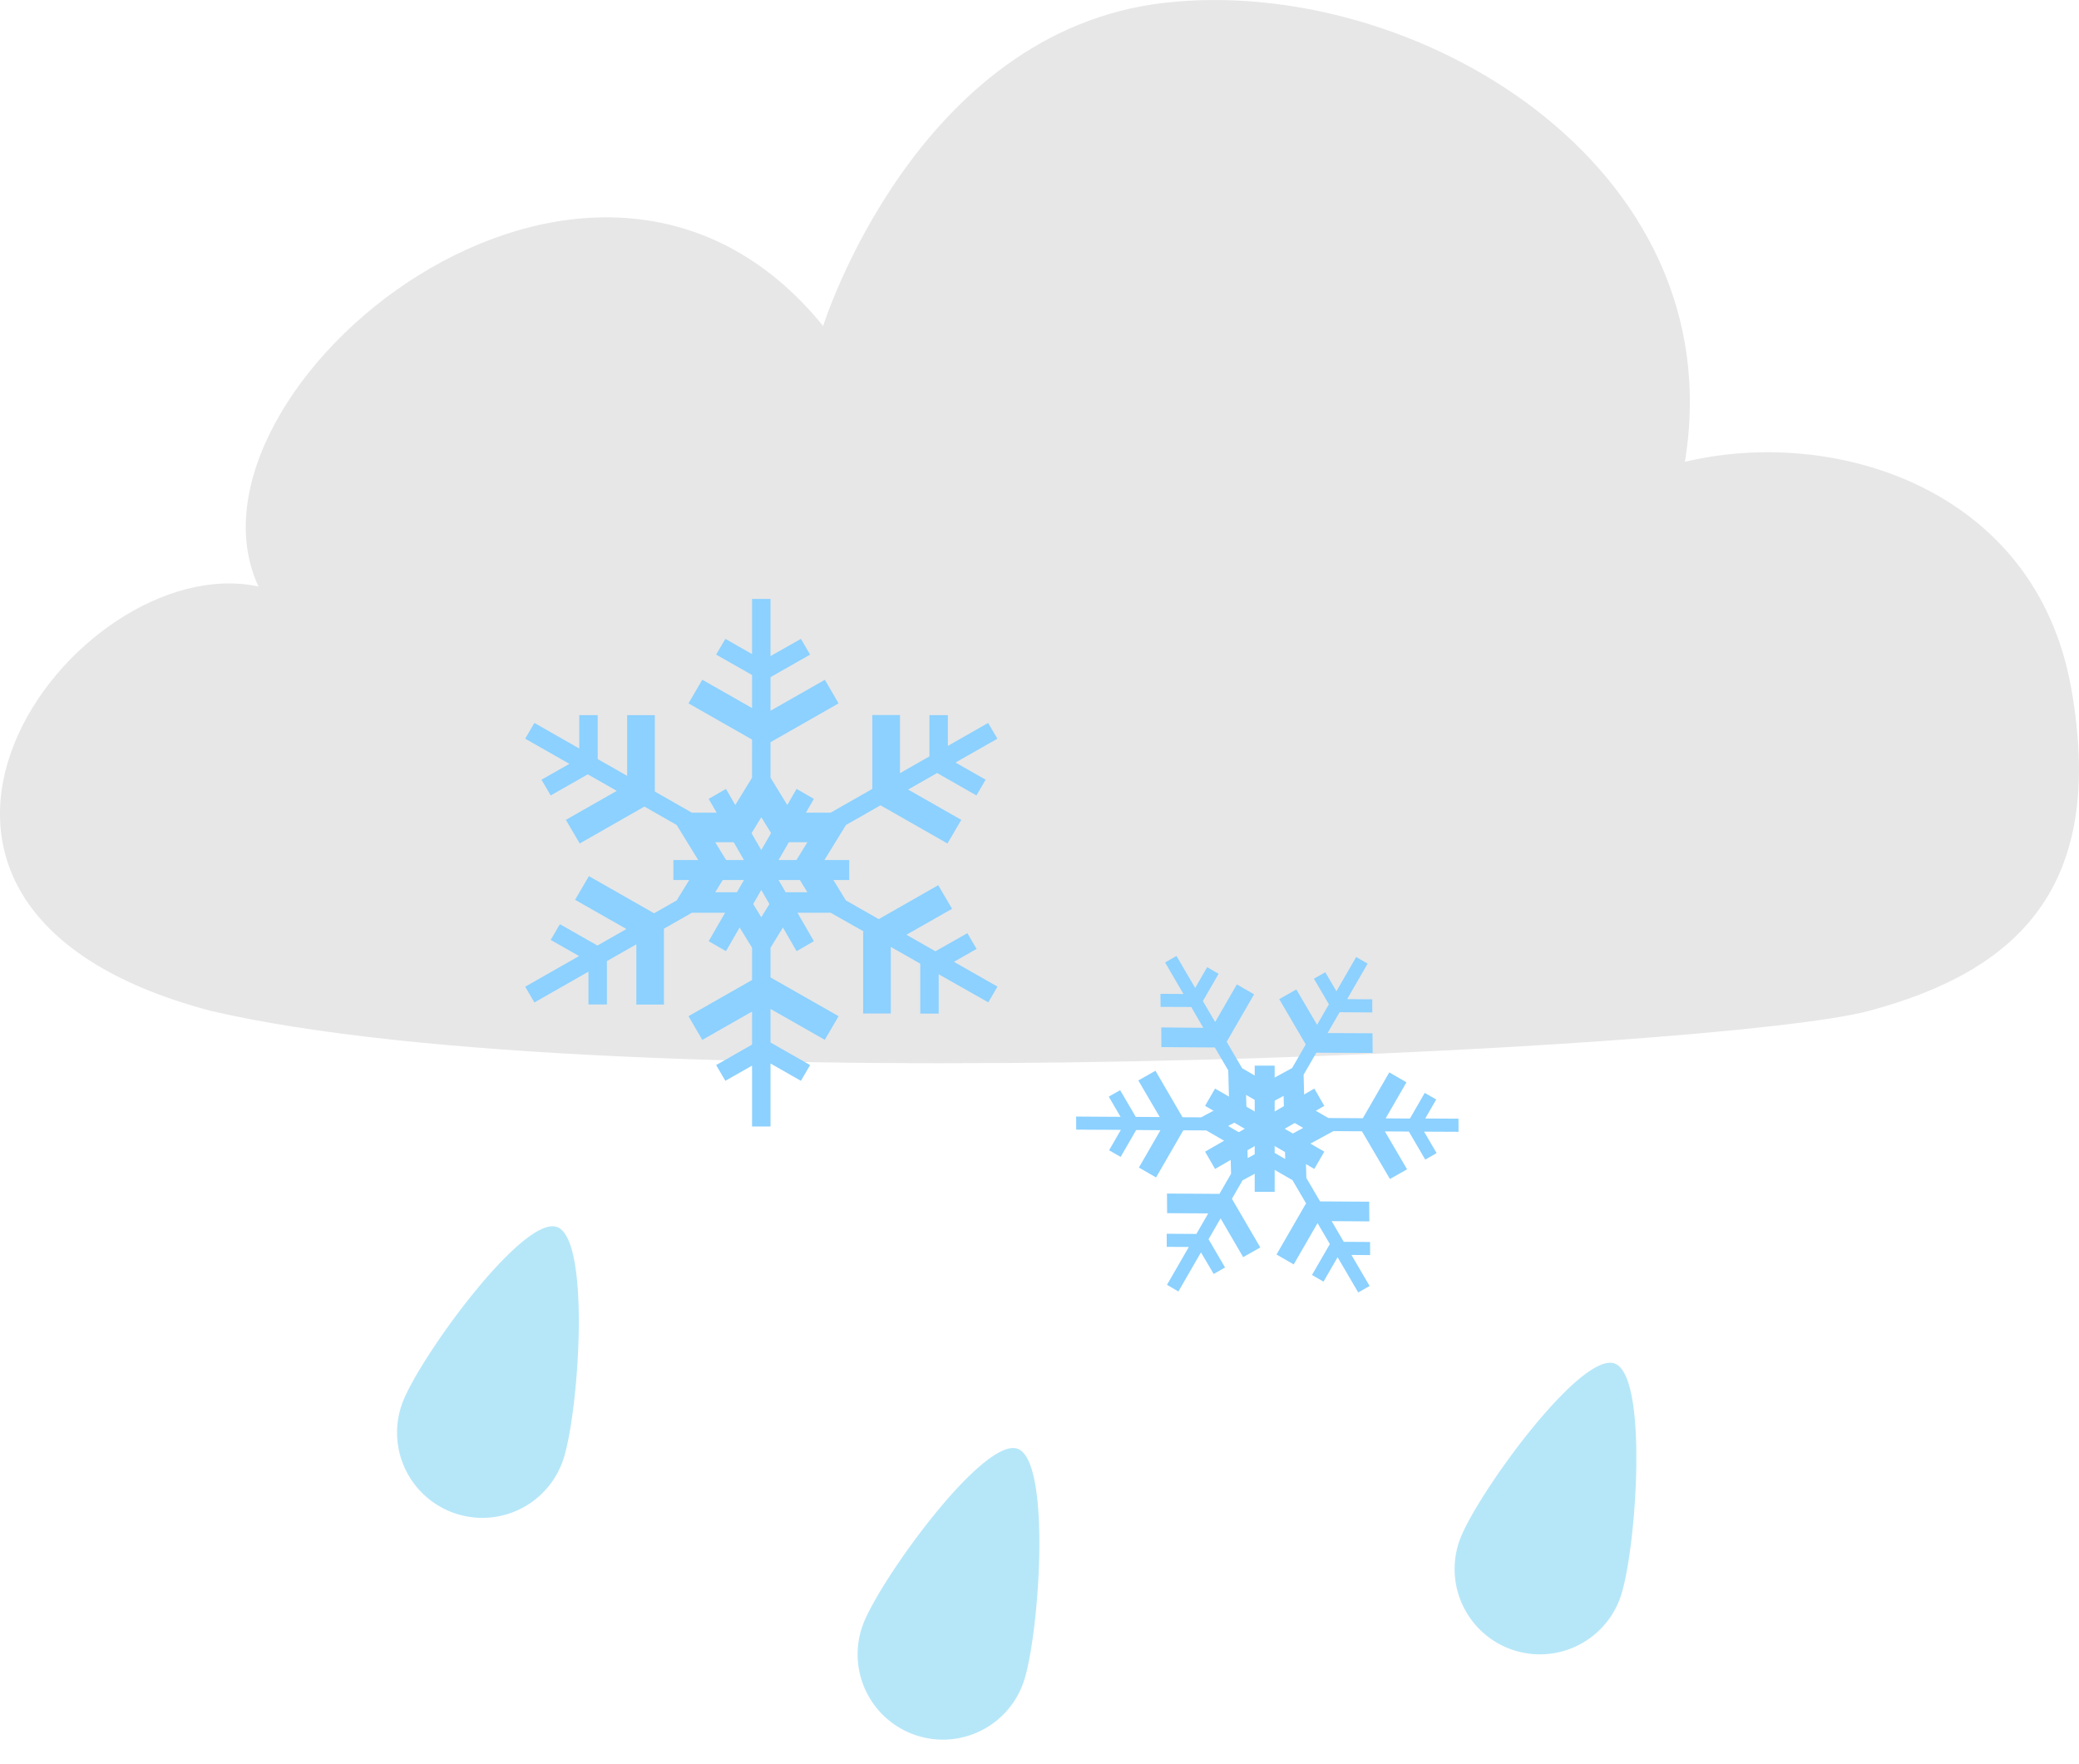 <svg xmlns="http://www.w3.org/2000/svg" width="104.145" height="88.34" viewBox="0 0 104.145 88.34">
  <g id="_23" data-name="23" transform="translate(-175.327 -149.699)">
    <path id="路径_9" data-name="路径 9" d="M2205.886,211.775c20.3,4.744,75.647,1.987,83.065,0s11.919-6.167,10.126-16.188-11.89-13.1-19.348-11.312c2.448-14.9-13.605-24.417-26.075-22.991s-17.094,16.188-17.094,16.188c-11.679-14.4-32.861,3.229-28.285,13.046C2198.991,188.535,2185.718,206.46,2205.886,211.775Z" transform="translate(-2020 -11.443)" fill="#e7e7e7"/>
    <g id="组_28" data-name="组 28" transform="translate(194.014 209.699)">
      <path id="路径_11" data-name="路径 11" d="M4.272,0C6.1,0,8.545,8.6,8.545,10.955a4.272,4.272,0,0,1-8.545,0C0,8.6,2.447,0,4.272,0Z" transform="translate(5.208 0) rotate(20)" fill="#b6e7f9"/>
      <path id="路径_12" data-name="路径 12" d="M4.272,0C6.1,0,8.545,8.6,8.545,10.955a4.272,4.272,0,0,1-8.545,0C0,8.6,2.447,0,4.272,0Z" transform="translate(28.279 11.108) rotate(20)" fill="#b6e7f9"/>
      <path id="路径_13" data-name="路径 13" d="M4.272,0C6.1,0,8.545,8.6,8.545,10.955a4.272,4.272,0,0,1-8.545,0C0,8.6,2.447,0,4.272,0Z" transform="translate(58.185 6.836) rotate(20)" fill="#b6e7f9"/>
    </g>
    <g id="组_79" data-name="组 79" transform="translate(-439.344 -679.134) rotate(30)">
      <path id="联合_23" data-name="联合 23" d="M8.155,18.958V16.77l-.96.547-.331-.566,1.292-.736V14.828L6.366,15.847,5.869,15l2.285-1.3V12.535l-.773-1.258H5.993l-1,.571v2.727H4v-2.16l-1.058.6v1.557H2.274v-1.18L.331,14.5,0,13.935l1.934-1.1L.917,12.254l.331-.566,1.348.768,1.043-.594L1.794,10.811l.5-.849L4.633,11.3l.812-.463.832-1.355L5.445,8.124l-1.159-.66L1.96,8.788l-.5-.849L3.292,6.9,2.249,6.3.917,7.062.585,6.5l1-.57L0,5.022l.331-.566,1.612.918v-1.2h.663V5.752l1.058.6V4.176h.994V6.921l1.334.76H7.382l.773-1.258V5.055l-2.285-1.3.5-.849L8.155,3.922V2.735L6.863,2l.331-.566.96.547V0h.662V2.055L9.91,1.433,10.241,2,8.817,2.81V4.016L10.771,2.9l.5.849-2.45,1.4V6.423L9.59,7.681h1.389l1.5-.854V4.176h.994V6.261l1.058-.6V4.176h.663v1.1l1.447-.824.331.566-1.5.857,1.083.617-.331.566-1.415-.806-1.043.594,1.912,1.089-.5.849L12.768,7.416l-1.242.707-.832,1.355.832,1.355,1.182.673,2.138-1.218.5.849-1.641.935,1.043.594,1.144-.652.331.566-.813.463,1.565.891-.331.566-1.778-1.013V14.9H14.2V13.111l-1.058-.6V14.9h-.994V11.959h.032l-1.2-.683H9.59l-.773,1.258V13.6l2.45,1.4-.5.849L8.817,14.734V15.94l1.424.812-.331.566L8.817,16.7v2.262Zm-1.275-8.5-.05.082h1.1l.552.9.552-.9h1.1l-.552-.9.552-.9h-1.1l-.552-.9-.5.817-.05.082H6.83l.552.9-.5.817-.6-.981Z" transform="translate(1021.386 418)" fill="#8cd1ff"/>
      <line id="直线_1" data-name="直线 1" x2="6.319" transform="translate(1026.712 427.742)" fill="none" stroke="#8cd1ff" stroke-width="1"/>
      <line id="直线_2" data-name="直线 2" x2="6.319" transform="translate(1028.292 425.006) rotate(60)" fill="none" stroke="#8cd1ff" stroke-width="1"/>
      <line id="直线_3" data-name="直线 3" x2="6.319" transform="translate(1031.452 425.006) rotate(120)" fill="none" stroke="#8cd1ff" stroke-width="1"/>
    </g>
    <g id="组_80" data-name="组 80" transform="translate(-819.751 -238.301)">
      <path id="联合_23-2" data-name="联合 23" d="M11.366,26.423V23.375l-1.338.762-.462-.789,1.8-1.026V20.667l-2.493,1.42L8.181,20.9l3.185-1.814V17.471l-1.077-1.754H8.352l-1.4.8v3.8H5.569V17.3l-1.475.84v2.171H3.17V18.669L.462,20.212,0,19.423l2.7-1.536L1.278,17.08l.462-.789,1.879,1.07,1.453-.828L2.5,15.069l.693-1.184,3.264,1.86L7.59,15.1l1.16-1.888L7.59,11.323,5.974,10.4,2.732,12.249l-.693-1.183,2.55-1.453L3.135,8.786,1.278,9.843.816,9.055l1.4-.795L0,7l.462-.789,2.247,1.28V5.821h.924v2.2l1.475.84V5.821H6.494V9.647l1.859,1.059h1.936l1.077-1.754V7.045L8.181,5.231l.692-1.184,2.493,1.42V3.812l-1.8-1.025L10.028,2l1.338.763V0h.923V2.864L13.812,2l.462.789L12.29,3.917V5.6l2.723-1.55L15.7,5.231,12.29,7.176V8.952l1.077,1.754H15.3l2.089-1.19v-3.7h1.386V8.727l1.475-.84V5.821h.924V7.36l2.017-1.149L23.656,7l-2.1,1.194,1.51.86-.461.789L20.636,8.72l-1.453.828,2.664,1.518-.693,1.183L17.8,10.337l-1.731.986-1.16,1.889L16.065,15.1l1.647.938,2.98-1.7.693,1.183-2.287,1.3,1.453.828,1.6-.908.461.789-1.133.646,2.181,1.242-.462.789L20.715,18.8v1.969h-.924v-2.5l-1.475-.84v3.336H16.93v-4.1h.044L15.3,15.717H13.367L12.29,17.471v1.487L15.7,20.9l-.692,1.184L12.29,20.536v1.681l1.984,1.131-.462.789L12.29,23.27v3.153ZM9.589,14.578l-.07.114h1.539l.77,1.252.77-1.252h1.539l-.77-1.253.77-1.253H12.6l-.77-1.252-.7,1.139-.07.114H9.519l.77,1.253-.7,1.139-.84-1.367Z" transform="translate(1021.386 418)" fill="#8cd1ff"/>
      <line id="直线_1-2" data-name="直线 1" x2="8.808" transform="translate(1028.81 431.579)" fill="none" stroke="#8cd1ff" stroke-width="1"/>
      <line id="直线_2-2" data-name="直线 2" x2="8.808" transform="translate(1031.011 427.765) rotate(60)" fill="none" stroke="#8cd1ff" stroke-width="1"/>
      <line id="直线_3-2" data-name="直线 3" x2="8.808" transform="translate(1035.415 427.765) rotate(120)" fill="none" stroke="#8cd1ff" stroke-width="1"/>
    </g>
  </g>
</svg>

